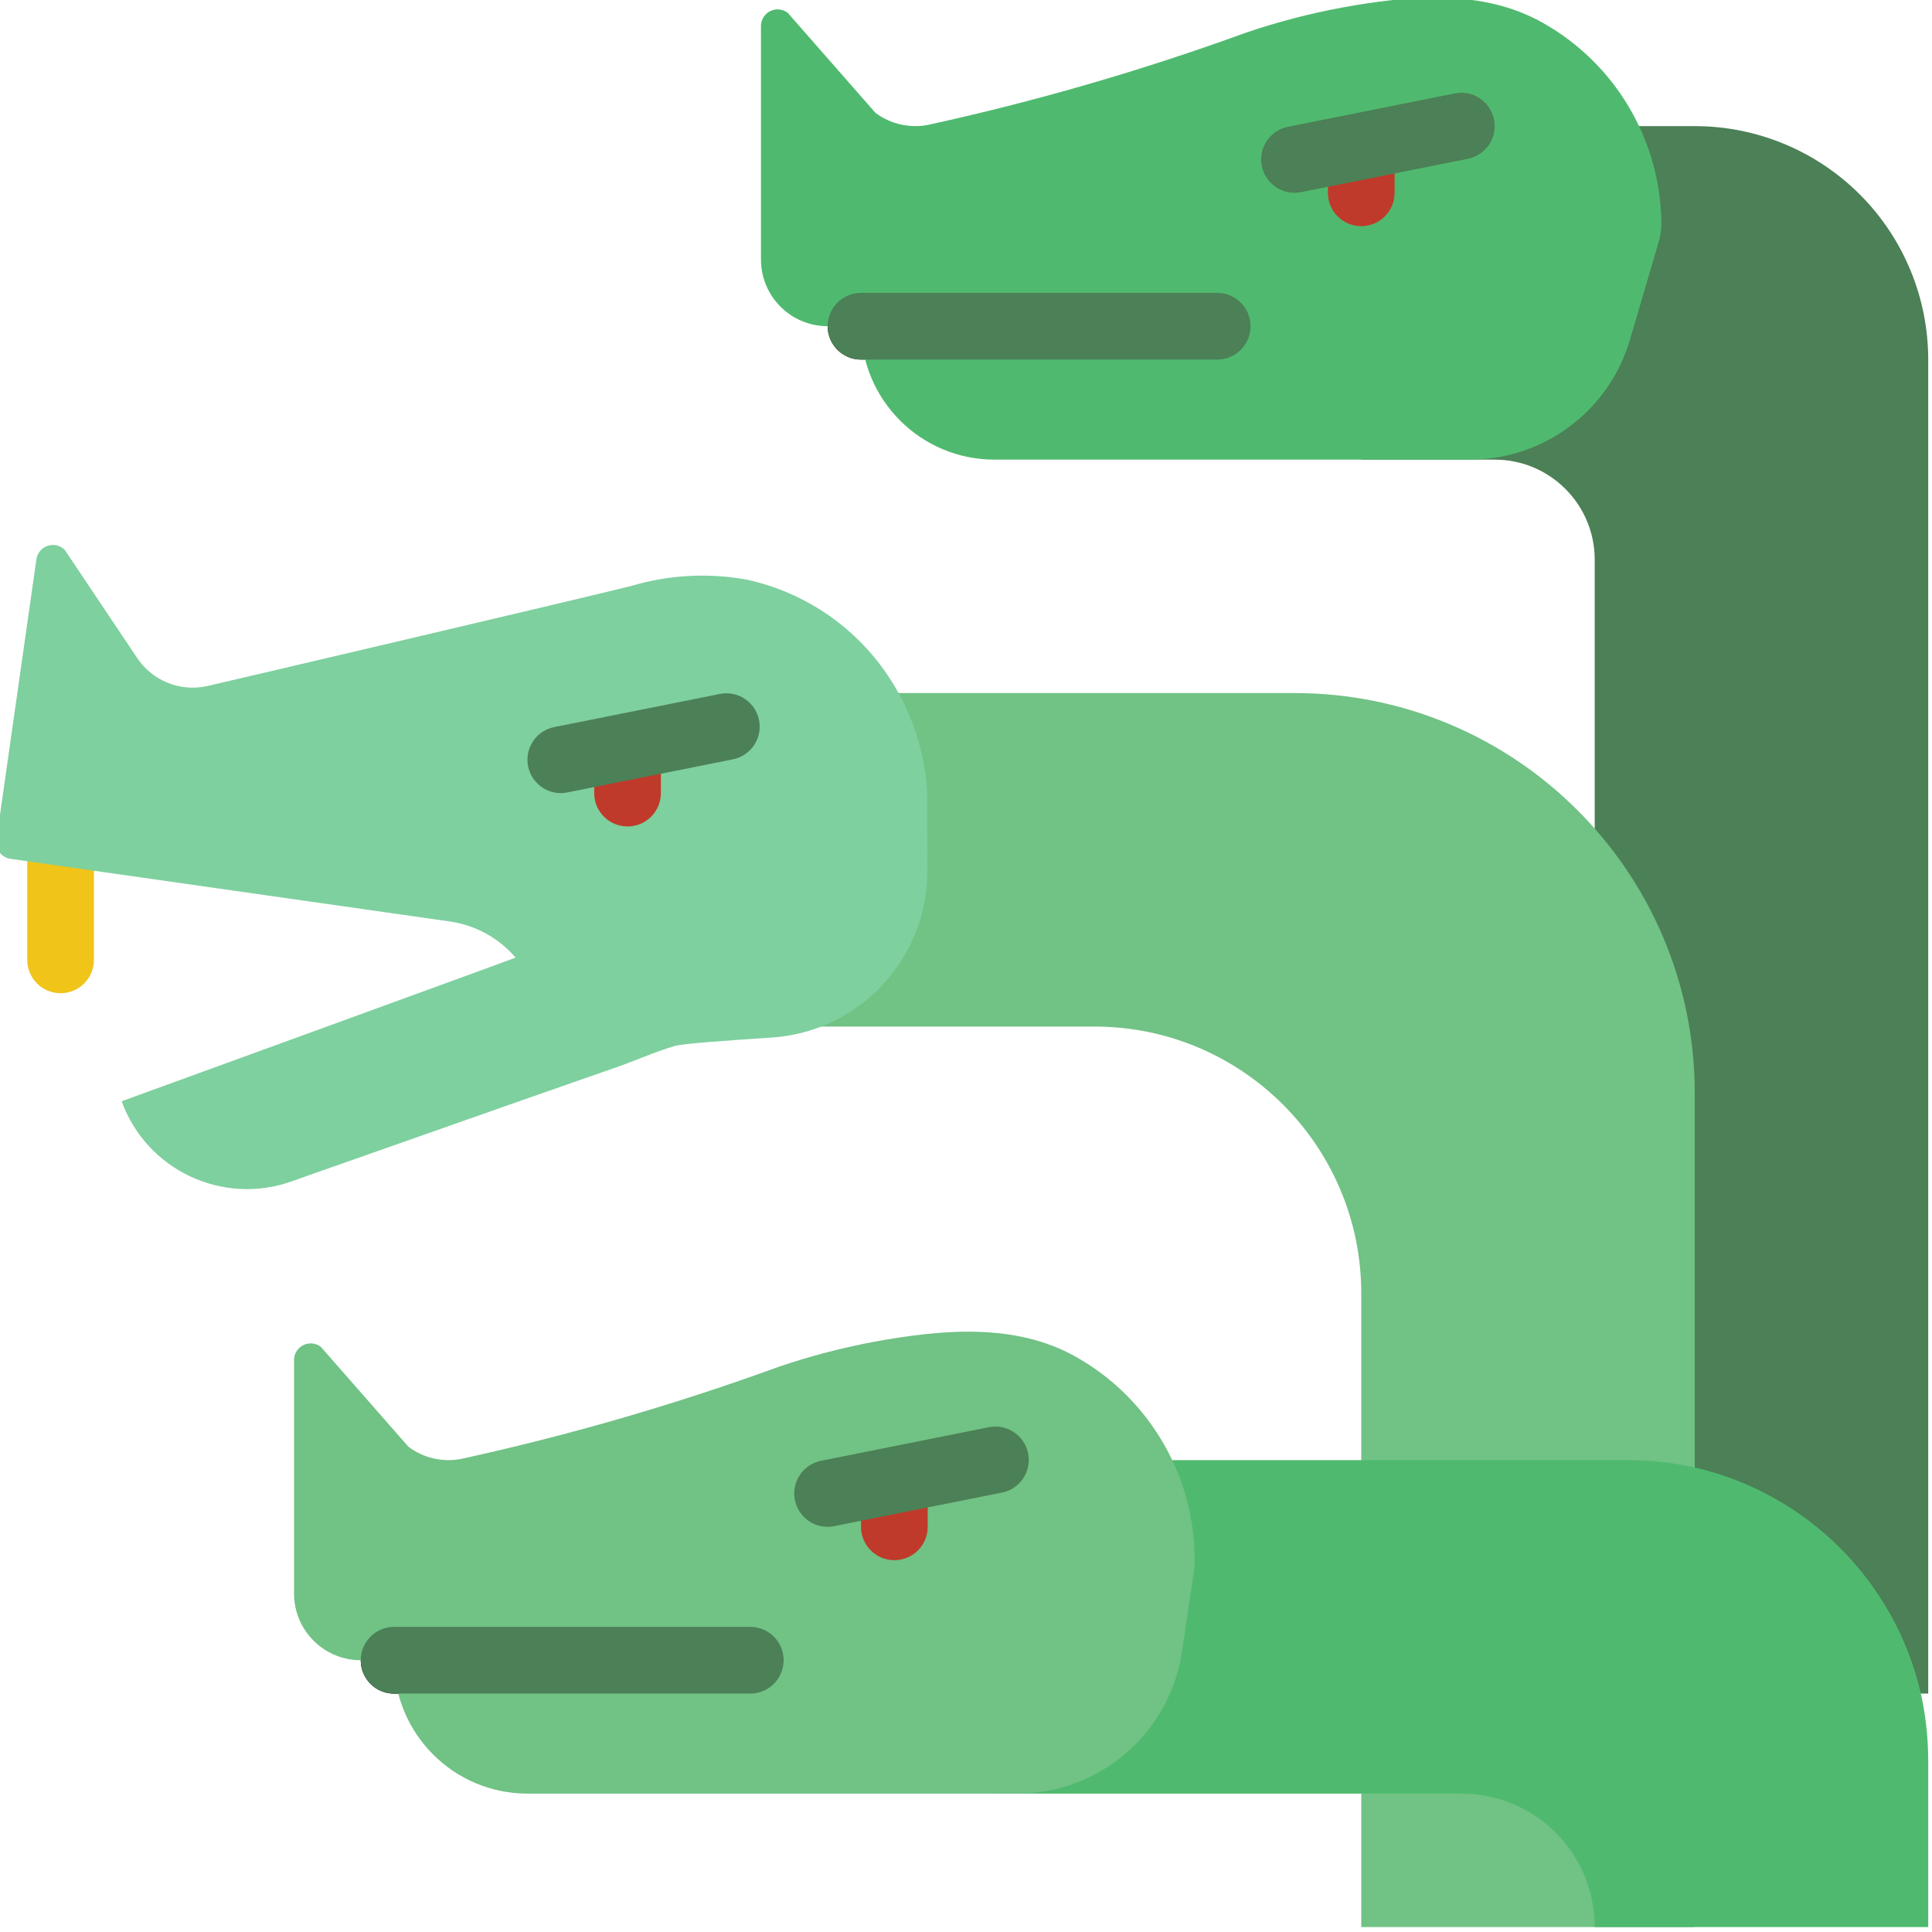 <svg height="511pt" viewBox="1 1 511.383 511" width="511pt" xmlns="http://www.w3.org/2000/svg"><path d="m17.039 263.703c-4.875 0-8.828-3.949-8.828-8.824v-48.555c0-4.875 3.953-8.828 8.828-8.828s8.828 3.953 8.828 8.828v48.555c0 4.875-3.953 8.824-8.828 8.824zm0 0" fill="#f0c419"/><path d="m449.59 510.879h-88.277v-35.312l83.309-13.789zm0 0" fill="#71c285"/><path d="m423.105 220.098v-71.152c0-14.625-11.855-26.48-26.48-26.48h-35.312l73.445-88.277h14.832c16.387 0 32.105 6.512 43.695 18.098 11.586 11.59 18.098 27.309 18.098 43.695v353.102h-1.941l-86.336-29.793zm0 0" fill="#4c8056"/><path d="m238.699 184.258h104.961c58.504 0 105.93 47.426 105.93 105.93v107.871l-88.277-1.941v-52.965c0-39.004-31.617-70.621-70.621-70.621h-85.801zm0 0" fill="#71c285"/><path d="m311.172 387.289h120.762c5.938.012 11.859.664 17.656 1.945 29.746 6.879 52.969 30.105 59.852 59.848 1.277 5.801 1.93 11.719 1.941 17.656v44.141h-88.277c.012-9.371-3.703-18.359-10.328-24.984s-15.613-10.34-24.98-10.328h-123.586" fill="#4fba6f"/><path d="m36.68 10h-10.68" fill="none" stroke="#000" stroke-linecap="round" stroke-linejoin="round" stroke-width="2" transform="matrix(8.828 0 0 8.828 -.617 -1.123)"/><path d="m432.418 90.773c-5.523 18.797-22.777 31.703-42.371 31.691h-125.836c-19.504 0-35.312-15.812-35.312-35.312h-8.828c-9.75 0-17.652-7.902-17.652-17.656v-61.793c0-1.672.945-3.199 2.438-3.945 1.496-.75 3.285-.586 4.625.414l23.223 26.484c3.961 2.973 8.984 4.145 13.852 3.23 28.648-6.266 56.84-14.445 84.391-24.488 8.254-2.789 16.691-4.992 25.258-6.586 17.547-3.184 37.074-5.047 53.141 4.02 19.176 10.781 31.145 30.969 31.41 52.965.004 1.766-.254 3.523-.77 5.215zm0 0" fill="#4fba6f"/><path d="m323.18 95.98h-94.281c-4.875 0-8.828-3.953-8.828-8.828s3.953-8.828 8.828-8.828h94.281c4.875 0 8.828 3.953 8.828 8.828s-3.953 8.828-8.828 8.828zm0 0" fill="#4c8056"/><path d="m361.312 60.672c-4.875 0-8.828-3.953-8.828-8.828v-8.828c0-4.875 3.953-8.828 8.828-8.828s8.828 3.953 8.828 8.828v8.828c0 4.875-3.953 8.828-8.828 8.828zm0 0" fill="#c03a2b"/><path d="m22.68 50h-10.68" fill="none" stroke="#000" stroke-linecap="round" stroke-linejoin="round" stroke-width="2" transform="matrix(8.828 0 0 8.828 -.617 -1.123)"/><path d="m313.883 437.836c-3.18 21.672-21.77 37.73-43.668 37.73h-129.59c-19.504 0-35.312-15.809-35.312-35.309h-8.828c-9.75 0-17.652-7.906-17.652-17.656v-61.793c0-1.672.945-3.199 2.438-3.949 1.496-.746 3.285-.586 4.625.418l23.223 26.484c3.961 2.969 8.984 4.141 13.852 3.23 28.648-6.266 56.84-14.449 84.391-24.488 8.254-2.793 16.691-4.992 25.258-6.586 17.547-3.188 37.074-5.051 53.141 4.016 20.023 11.258 32.129 32.707 31.418 55.668zm0 0" fill="#71c285"/><path d="m199.594 449.082h-94.281c-4.875 0-8.828-3.949-8.828-8.824s3.953-8.828 8.828-8.828h94.281c4.875 0 8.824 3.953 8.824 8.828s-3.949 8.824-8.824 8.824zm0 0" fill="#4c8056"/><path d="m237.727 413.773c-4.875 0-8.828-3.953-8.828-8.828v-8.828c0-4.875 3.953-8.828 8.828-8.828s8.828 3.953 8.828 8.828v8.828c0 4.875-3.953 8.828-8.828 8.828zm0 0" fill="#c03a2b"/><path d="m246.457 231.316c.047 23.316-18.047 42.645-41.312 44.137-12.457.805-23.375 1.598-25.449 2.191-5.668 1.641-11.133 4.219-16.773 6.09-7.949 2.773-15.895 5.551-23.832 8.332-15.68 5.496-31.352 11.012-47.02 16.543-4.543 1.609-9.117 3.172-13.656 4.82-18.32 6.645-38.559-2.809-45.223-21.125 0 0 104.344-37.957 104.281-38.027-4.445-5.195-10.629-8.594-17.398-9.562l-116.277-16.578c-1.16-.164-2.207-.781-2.914-1.719-.703-.938-1.004-2.117-.84-3.277l10.594-74.293c.234-1.652 1.383-3.035 2.969-3.566 1.586-.527 3.336-.121 4.52 1.062l19.215 28.672c4.023 5.984 11.281 8.926 18.336 7.422 1.652-.344 102.473-23.984 112.605-26.59 9.891-2.91 20.328-3.457 30.473-1.598 13.859 3.035 26.215 10.848 34.895 22.07 7.551 9.824 12.004 21.676 12.793 34.039zm0 0" fill="#7ed09e"/><path d="m167.105 219.566c-4.875 0-8.828-3.953-8.828-8.828v-8.828c0-4.875 3.953-8.828 8.828-8.828s8.828 3.953 8.828 8.828v8.828c0 4.875-3.953 8.828-8.828 8.828zm0 0" fill="#c03a2b"/><g fill="#4c8056"><path d="m343.66 51.844c-4.535.004-8.336-3.43-8.793-7.941-.457-4.512 2.582-8.637 7.027-9.539l44.137-8.828c3.09-.629 6.281.438 8.375 2.797 2.09 2.363 2.766 5.66 1.766 8.652s-3.52 5.223-6.609 5.855l-44.137 8.824c-.582.125-1.176.184-1.766.18zm0 0"/><path d="m220.07 404.945c-4.535.004-8.336-3.426-8.789-7.941-.457-4.512 2.582-8.633 7.027-9.535l44.137-8.828c3.141-.742 6.434.289 8.59 2.688 2.16 2.398 2.836 5.785 1.766 8.828-1.066 3.043-3.711 5.262-6.895 5.785l-44.141 8.828c-.555.117-1.125.176-1.695.176zm0 0"/><path d="m149.453 210.738c-4.535.004-8.336-3.426-8.793-7.941-.457-4.512 2.582-8.633 7.027-9.535l44.137-8.828c4.695-.773 9.156 2.312 10.09 6.98.93 4.664-2 9.227-6.629 10.32l-44.141 8.828c-.555.117-1.125.176-1.691.176zm0 0"/></g></svg>